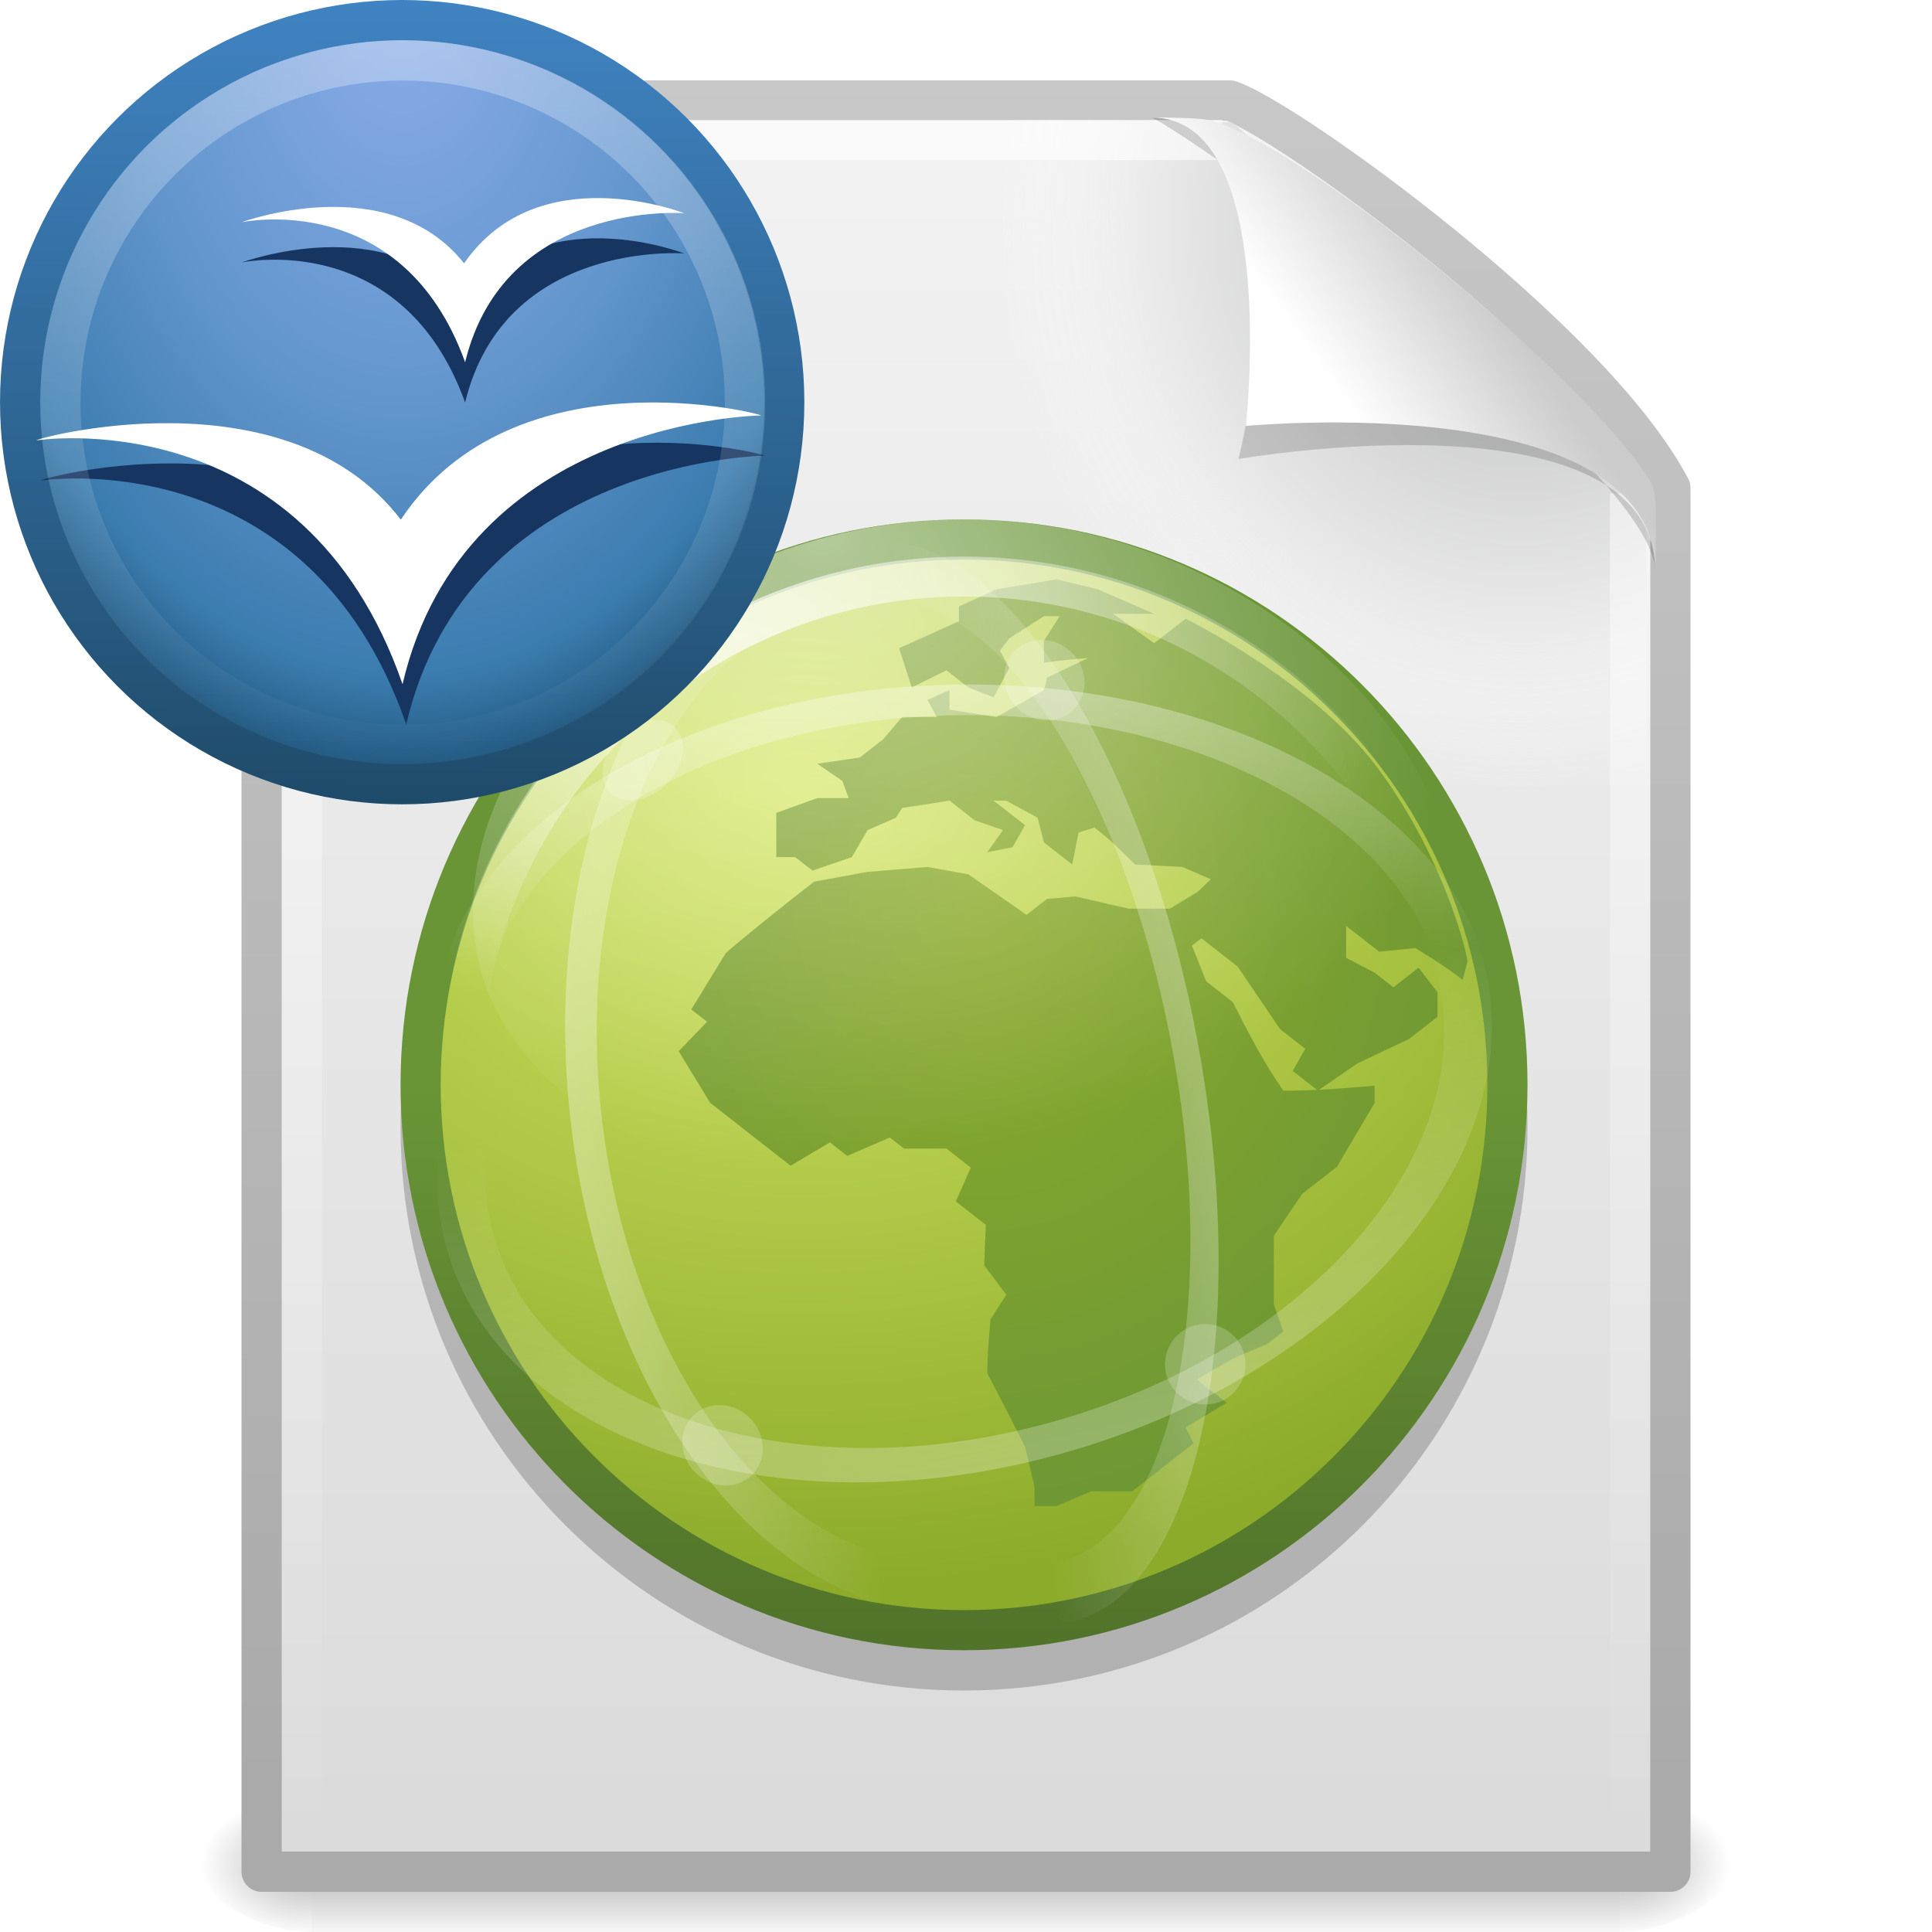 <?xml version="1.0" encoding="UTF-8" standalone="no"?>
<!-- Created with Inkscape (http://www.inkscape.org/) -->

<svg
   xmlns:svg="http://www.w3.org/2000/svg"
   xmlns="http://www.w3.org/2000/svg"
   xmlns:xlink="http://www.w3.org/1999/xlink"
   version="1.0"
   width="48"
   height="48"
   id="svg3141">
  <defs
     id="defs3143">
    <linearGradient
       id="linearGradient5048">
      <stop
         id="stop5050"
         style="stop-color:black;stop-opacity:0"
         offset="0" />
      <stop
         id="stop5056"
         style="stop-color:black;stop-opacity:1"
         offset="0.5" />
      <stop
         id="stop5052"
         style="stop-color:black;stop-opacity:0"
         offset="1" />
    </linearGradient>
    <linearGradient
       x1="302.857"
       y1="366.648"
       x2="302.857"
       y2="609.505"
       id="linearGradient2720"
       xlink:href="#linearGradient5048"
       gradientUnits="userSpaceOnUse"
       gradientTransform="matrix(0.067,0,0,0.015,-0.341,39.04)" />
    <radialGradient
       cx="605.714"
       cy="486.648"
       r="117.143"
       fx="605.714"
       fy="486.648"
       id="radialGradient2717"
       xlink:href="#linearGradient5060"
       gradientUnits="userSpaceOnUse"
       gradientTransform="matrix(-0.023,0,0,0.015,21.623,39.04)" />
    <linearGradient
       id="linearGradient5060">
      <stop
         id="stop5062"
         style="stop-color:black;stop-opacity:1"
         offset="0" />
      <stop
         id="stop5064"
         style="stop-color:black;stop-opacity:0"
         offset="1" />
    </linearGradient>
    <radialGradient
       cx="605.714"
       cy="486.648"
       r="117.143"
       fx="605.714"
       fy="486.648"
       id="radialGradient2714"
       xlink:href="#linearGradient5060"
       gradientUnits="userSpaceOnUse"
       gradientTransform="matrix(0.023,0,0,0.015,26.361,39.04)" />
    <linearGradient
       id="linearGradient3104">
      <stop
         id="stop3106"
         style="stop-color:#aaa;stop-opacity:1"
         offset="0" />
      <stop
         id="stop3108"
         style="stop-color:#c8c8c8;stop-opacity:1"
         offset="1" />
    </linearGradient>
    <linearGradient
       x1="-51.786"
       y1="50.786"
       x2="-51.786"
       y2="2.906"
       id="linearGradient2711"
       xlink:href="#linearGradient3104"
       gradientUnits="userSpaceOnUse"
       gradientTransform="matrix(0.807,0,0,0.895,59.41,-0.981)" />
    <linearGradient
       id="linearGradient3600">
      <stop
         id="stop3602"
         style="stop-color:#f4f4f4;stop-opacity:1"
         offset="0" />
      <stop
         id="stop3604"
         style="stop-color:#dbdbdb;stop-opacity:1"
         offset="1" />
    </linearGradient>
    <linearGradient
       x1="25.132"
       y1="0.985"
       x2="25.132"
       y2="47.013"
       id="linearGradient2709"
       xlink:href="#linearGradient3600"
       gradientUnits="userSpaceOnUse"
       gradientTransform="matrix(1,0,0,0.956,-1.0064697e-7,0.085)" />
    <radialGradient
       cx="102"
       cy="112.305"
       r="139.559"
       id="XMLID_8_"
       gradientUnits="userSpaceOnUse">
      <stop
         id="stop41"
         style="stop-color:#b7b8b9;stop-opacity:1"
         offset="0" />
      <stop
         id="stop47"
         style="stop-color:#ececec;stop-opacity:1"
         offset="0.189" />
      <stop
         id="stop49"
         style="stop-color:#fafafa;stop-opacity:0"
         offset="0.257" />
      <stop
         id="stop51"
         style="stop-color:white;stop-opacity:0"
         offset="0.301" />
      <stop
         id="stop53"
         style="stop-color:#fafafa;stop-opacity:0"
         offset="0.531" />
      <stop
         id="stop55"
         style="stop-color:#ebecec;stop-opacity:0"
         offset="0.845" />
      <stop
         id="stop57"
         style="stop-color:#e1e2e3;stop-opacity:0"
         offset="1" />
    </radialGradient>
    <radialGradient
       cx="102"
       cy="112.305"
       r="139.559"
       id="radialGradient2706"
       xlink:href="#XMLID_8_"
       gradientUnits="userSpaceOnUse"
       gradientTransform="matrix(0.362,0,0,-0.391,0.851,49.517)" />
    <linearGradient
       id="linearGradient3211">
      <stop
         id="stop3213"
         style="stop-color:white;stop-opacity:1"
         offset="0" />
      <stop
         id="stop3215"
         style="stop-color:white;stop-opacity:0"
         offset="1" />
    </linearGradient>
    <linearGradient
       x1="24"
       y1="2"
       x2="24"
       y2="46.017"
       id="linearGradient2700"
       xlink:href="#linearGradient3211"
       gradientUnits="userSpaceOnUse"
       gradientTransform="matrix(1,0,0,0.978,0,1.033)" />
    <filter
       x="-0.148"
       y="-0.164"
       width="1.297"
       height="1.329"
       color-interpolation-filters="sRGB"
       id="filter3212">
      <feGaussianBlur
         id="feGaussianBlur3214"
         stdDeviation="0.774" />
    </filter>
    <linearGradient
       id="linearGradient8589">
      <stop
         id="stop8591"
         style="stop-color:#fefefe;stop-opacity:1"
         offset="0" />
      <stop
         id="stop8593"
         style="stop-color:#cbcbcb;stop-opacity:1"
         offset="1" />
    </linearGradient>
    <linearGradient
       x1="32.892"
       y1="8.059"
       x2="36.358"
       y2="5.457"
       id="linearGradient2696"
       xlink:href="#linearGradient8589"
       gradientUnits="userSpaceOnUse"
       gradientTransform="matrix(0.998,0,0,1.041,0.164,0.894)" />
    <linearGradient
       x1="30.502"
       y1="55.647"
       x2="29.725"
       y2="24.654"
       id="linearGradient3112"
       xlink:href="#linearGradient3156"
       gradientUnits="userSpaceOnUse" />
    <linearGradient
       x1="28.221"
       y1="-2.31"
       x2="28.29"
       y2="20.664"
       id="linearGradient3110"
       xlink:href="#linearGradient3156"
       gradientUnits="userSpaceOnUse" />
    <linearGradient
       x1="27.889"
       y1="-0.815"
       x2="28.29"
       y2="20.664"
       id="linearGradient3108"
       xlink:href="#linearGradient3156"
       gradientUnits="userSpaceOnUse" />
    <linearGradient
       x1="24.335"
       y1="61.853"
       x2="28.29"
       y2="20.664"
       id="linearGradient3106"
       xlink:href="#linearGradient3156"
       gradientUnits="userSpaceOnUse" />
    <radialGradient
       cx="21.8"
       cy="10.143"
       r="14"
       fx="21.8"
       fy="3.682"
       id="radialGradient3104"
       xlink:href="#linearGradient3156"
       gradientUnits="userSpaceOnUse"
       gradientTransform="matrix(1.117,-0.029,0.018,0.771,-11.972,0.056)" />
    <linearGradient
       id="linearGradient3156">
      <stop
         id="stop3158"
         style="stop-color:white;stop-opacity:1"
         offset="0" />
      <stop
         id="stop3160"
         style="stop-color:white;stop-opacity:0"
         offset="1" />
    </linearGradient>
    <radialGradient
       cx="68.432"
       cy="25.946"
       r="13"
       fx="68.432"
       fy="25.946"
       id="radialGradient3102"
       xlink:href="#linearGradient3156"
       gradientUnits="userSpaceOnUse"
       gradientTransform="matrix(1.326,-0.025,0.014,0.731,-80.67,-12.369)" />
    <linearGradient
       id="linearGradient8918-8">
      <stop
         id="stop8920-7"
         style="stop-color:#8cab2a;stop-opacity:1"
         offset="0" />
      <stop
         id="stop8922-5"
         style="stop-color:#699536;stop-opacity:1"
         offset="1" />
    </linearGradient>
    <radialGradient
       cx="16.311"
       cy="11.715"
       r="9.799"
       fx="16.311"
       fy="11.715"
       id="radialGradient3100"
       xlink:href="#linearGradient8918-8"
       gradientUnits="userSpaceOnUse"
       gradientTransform="matrix(1.586,0.028,-0.032,1.825,-9.182,-10.697)" />
    <linearGradient
       id="linearGradient6493">
      <stop
         id="stop6495"
         style="stop-color:#699536;stop-opacity:1"
         offset="0" />
      <stop
         id="stop6497"
         style="stop-color:#51732a;stop-opacity:1"
         offset="1" />
    </linearGradient>
    <linearGradient
       x1="74"
       y1="37.048"
       x2="74"
       y2="51.096"
       id="linearGradient3098"
       xlink:href="#linearGradient6493"
       gradientUnits="userSpaceOnUse"
       gradientTransform="translate(-58,-21.006)" />
    <linearGradient
       id="linearGradient4103">
      <stop
         id="stop4105"
         style="stop-color:#d7e866;stop-opacity:1"
         offset="0" />
      <stop
         id="stop4107"
         style="stop-color:#8cab2a;stop-opacity:1"
         offset="1" />
    </linearGradient>
    <radialGradient
       cx="19.126"
       cy="12.904"
       r="22.464"
       fx="19.126"
       fy="12.904"
       id="radialGradient3096"
       xlink:href="#linearGradient4103"
       gradientUnits="userSpaceOnUse"
       gradientTransform="matrix(1.106,-0.004,0.003,0.899,-9.196,-3.098)" />
    <radialGradient
       cx="16.961"
       cy="5.883"
       r="22.105"
       fx="16.961"
       fy="5.883"
       id="radialGradient3740"
       xlink:href="#linearGradient3720"
       gradientUnits="userSpaceOnUse"
       gradientTransform="matrix(0,2,-1.346,0,28.919,-35.008)" />
    <linearGradient
       id="linearGradient3720">
      <stop
         id="stop3722"
         style="stop-color:#8badea;stop-opacity:1"
         offset="0" />
      <stop
         id="stop3728"
         style="stop-color:#6396cd;stop-opacity:1"
         offset="0.5" />
      <stop
         id="stop3730"
         style="stop-color:#3b7caf;stop-opacity:1"
         offset="0.841" />
      <stop
         id="stop3724"
         style="stop-color:#194c70;stop-opacity:1"
         offset="1" />
    </linearGradient>
    <linearGradient
       x1="10.148"
       y1="43.124"
       x2="10.55"
       y2="-1.086"
       id="linearGradient3769"
       xlink:href="#linearGradient3763"
       gradientUnits="userSpaceOnUse" />
    <linearGradient
       id="linearGradient3763">
      <stop
         id="stop3765"
         style="stop-color:#1f4b6a;stop-opacity:1"
         offset="0" />
      <stop
         id="stop3767"
         style="stop-color:#4083c2;stop-opacity:1"
         offset="1" />
    </linearGradient>
    <linearGradient
       id="linearGradient4544-1">
      <stop
         id="stop4546-7"
         style="stop-color:white;stop-opacity:1"
         offset="0" />
      <stop
         id="stop4548-8"
         style="stop-color:white;stop-opacity:0"
         offset="1" />
    </linearGradient>
    <linearGradient
       x1="21"
       y1="-1.216"
       x2="21"
       y2="43.254"
       id="linearGradient2945"
       xlink:href="#linearGradient4544-1"
       gradientUnits="userSpaceOnUse" />
  </defs>
  <g
     id="layer1">
    <rect
       width="32.508"
       height="3.57"
       x="7.738"
       y="44.43"
       id="rect2879"
       style="opacity:0.3;fill:url(#linearGradient2720);fill-opacity:1;fill-rule:nonzero;stroke:none;stroke-width:1;marker:none;visibility:visible;display:inline;overflow:visible" />
    <path
       d="m 7.738,44.43 c 0,0 0,3.57 0,3.57 -1.187,0.007 -2.868,-0.8 -2.868,-1.785 0,-0.985 1.324,-1.785 2.868,-1.785 z"
       id="path2881"
       style="opacity:0.3;fill:url(#radialGradient2717);fill-opacity:1;fill-rule:nonzero;stroke:none;stroke-width:1;marker:none;visibility:visible;display:inline;overflow:visible" />
    <path
       d="m 40.246,44.43 c 0,0 0,3.57 0,3.57 1.187,0.007 2.868,-0.8 2.868,-1.785 0,-0.985 -1.324,-1.785 -2.868,-1.785 z"
       id="path2883"
       style="opacity:0.3;fill:url(#radialGradient2714);fill-opacity:1;fill-rule:nonzero;stroke:none;stroke-width:1;marker:none;visibility:visible;display:inline;overflow:visible" />
    <path
       d="m 6.5,2.497 c 8.02,0 16.041,0 24.061,0 1.407,0.475 8.965,5.882 10.939,9.626 0,11.46 0,22.919 0,34.379 -11.667,0 -23.333,0 -35,0 0,-14.669 0,-29.337 0,-44.006 z"
       id="path4160"
       style="fill:url(#linearGradient2709);fill-opacity:1;stroke:url(#linearGradient2711);stroke-width:1;stroke-linecap:butt;stroke-linejoin:round;stroke-miterlimit:4;stroke-opacity:1;stroke-dasharray:none;stroke-dashoffset:0;display:inline" />
    <path
       d="m 7.362,46 c -0.199,0 -0.362,-0.175 -0.362,-0.391 l 0,-42.204 c 0,-0.216 0.162,-0.391 0.362,-0.391 7.483,0.108 15.776,-0.162 23.25,0.027 L 40.894,11.907 41,45.609 C 41,45.825 40.838,46 40.638,46 L 7.362,46 z"
       id="path4191"
       style="fill:url(#radialGradient2706);fill-opacity:1" />
    <path
       d="m 40.5,12.259 c 0,10.949 0,22.314 0,33.263 -11,0 -22,0 -33,0 0,-14.015 0,-28.03 0,-42.045 7.562,0 15.304,0 22.866,0"
       id="path2435"
       style="opacity:0.6;fill:none;stroke:url(#linearGradient2700);stroke-width:1;stroke-linecap:butt;stroke-linejoin:round;stroke-miterlimit:4;stroke-opacity:1;stroke-dasharray:none;stroke-dashoffset:0;display:inline" />
    <path
       d="m 28.617,2.921 c 4.283,0 2.153,8.483 2.153,8.483 0,0 10.358,-1.802 10.358,2.819 0,-2.61 -11.302,-10.729 -12.511,-11.302 z"
       id="path12038"
       style="opacity:0.4;fill:black;fill-opacity:1;fill-rule:evenodd;stroke:none;display:inline;filter:url(#filter3212)" />
    <path
       d="m 28.617,2.921 c 3.186,0 2.336,7.662 2.336,7.662 0,0 10.175,-0.981 10.175,3.64 0,-1.126 0.086,-1.932 -0.134,-2.284 -1.578,-2.524 -8.396,-8.188 -10.857,-8.931 -0.184,-0.056 -0.593,-0.088 -1.52,-0.088 z"
       id="path4474"
       style="fill:url(#linearGradient2696);fill-opacity:1;fill-rule:evenodd;stroke:none;display:inline" />
    <g
       transform="translate(59.952,-9.843)"
       id="g3075">
      <path
         d="m -22.001,37.843 c 0,7.732 -6.268,14 -14,14 -7.732,0 -14,-6.268 -14,-14 0,-7.732 6.268,-14 14,-14 7.732,0 14,6.268 14,14 z"
         id="path4022"
         style="opacity:0.2;fill:black;fill-opacity:1;stroke:none" />
      <g
         transform="translate(-52.001,20.753)"
         id="g3223">
        <g
           id="g6349">
          <path
             d="m 29.501,16.042 c 0,7.479 -6.049,13.549 -13.501,13.549 -7.453,0 -13.501,-6.07 -13.501,-13.549 0,-7.479 6.049,-13.549 13.501,-13.549 7.453,0 13.501,6.07 13.501,13.549 l 0,0 z"
             id="path6453"
             style="fill:url(#radialGradient3096);fill-opacity:1;stroke:url(#linearGradient3098);stroke-width:0.997;stroke-linecap:round;stroke-linejoin:round;stroke-miterlimit:4;stroke-opacity:1;stroke-dasharray:none;stroke-dashoffset:0" />
          <path
             d="m 28.509,12.98 -0.121,0.458 c -0.359,-0.292 -0.763,-0.538 -1.173,-0.794 l -0.899,0.091 -0.822,-0.641 0,0.793 0.704,0.367 0.469,0.366 0.626,-0.488 c 0.158,0.204 0.313,0.407 0.47,0.611 l 0,0.61 -0.705,0.549 -1.29,0.611 -0.977,0.673 -0.626,-0.49 0.313,-0.549 -0.625,-0.488 -1.056,-1.557 -0.899,-0.701 -0.235,0.183 0.353,0.886 0.664,0.519 c 0.379,0.755 0.755,1.477 1.253,2.199 0.772,0 1.501,-0.057 2.268,-0.123 l 0,0.428 -0.938,1.587 -0.861,0.671 -0.704,1.039 c 0,0.57 0,1.139 0,1.709 l 0.235,0.673 -0.391,0.304 -0.862,0.367 -0.899,0.519 0.744,0.58 -1.017,0.612 0.195,0.396 -1.526,1.191 -1.016,0 -0.861,0.367 -0.549,0 0,-0.488 -0.233,-0.978 c -0.303,-0.613 -0.618,-1.222 -0.938,-1.83 0,-0.449 0.039,-0.894 0.078,-1.343 l 0.392,-0.61 -0.549,-0.733 0.04,-1.007 -0.744,-0.58 0.372,-0.839 -0.605,-0.474 -1.057,0 -0.352,-0.275 -1.056,0.458 -0.43,-0.337 -0.978,0.58 C 11.023,17.528 10.358,17.009 9.693,16.49 L 8.911,15.207 9.615,14.475 9.224,14.17 10.084,12.765 c 0.706,-0.606 1.444,-1.187 2.19,-1.77 l 1.33,-0.244 1.486,-0.122 1.017,0.183 1.447,1.007 0.509,-0.396 0.703,-0.061 1.33,0.305 1.017,0 0.704,-0.428 0.313,-0.305 -0.705,-0.305 -1.174,-0.061 C 19.926,10.256 19.624,9.929 19.237,9.652 l -0.392,0.122 -0.157,0.794 -0.704,-0.549 -0.155,-0.612 -0.782,-0.426 -0.314,0 0.783,0.61 -0.313,0.549 -0.625,0.122 L 16.968,9.713 16.263,9.47 15.639,8.981 14.464,9.164 14.308,9.407 l -0.704,0.306 -0.391,0.672 -0.977,0.335 -0.431,-0.335 -0.469,0 0,-1.099 1.017,-0.367 0.782,0 -0.158,-0.427 -0.624,-0.428 1.055,-0.153 0.586,-0.457 0.469,-0.55 0.862,0 -0.235,-0.427 0.549,-0.244 0,0.488 1.173,0.183 1.173,-0.671 0.079,-0.306 1.016,-0.488 c -0.368,0.032 -0.736,0.055 -1.095,0.122 l 0,-0.55 0.391,-0.611 -0.391,0 -0.859,0.549 -0.235,0.305 0.235,0.428 -0.392,0.732 -0.625,-0.244 -0.546,-0.427 -0.862,0.427 -0.313,-0.976 1.486,-0.671 0,-0.367 0.939,-0.427 1.486,-0.245 1.017,0.245 1.408,0.61 -1.017,0 1.017,0.733 0.782,-0.61 c 0,0 3.111,1.527 4.718,3.64 1.564,2.055 2.218,4.392 2.286,4.877 l -2e-6,0 z"
             id="path6457"
             style="fill:url(#radialGradient3100);fill-opacity:1;fill-rule:nonzero;stroke:none" />
          <path
             d="m 28.504,15.956 c 0,6.923 -5.602,12.542 -12.504,12.542 -6.902,0 -12.504,-5.619 -12.504,-12.542 0,-6.923 5.602,-12.542 12.504,-12.542 6.902,0 12.504,5.619 12.504,12.542 z"
             id="path6461"
             style="opacity:0.7;fill:none;stroke:url(#radialGradient3102);stroke-width:0.991;stroke-linecap:round;stroke-linejoin:round;stroke-miterlimit:4;stroke-opacity:1;stroke-dasharray:none;stroke-dashoffset:0" />
          <path
             d="m 28.2,11.72 c 0,4.692 -5.466,7.274 -12.2,7.274 -6.734,0 -12.2,-2.582 -12.2,-7.274 0,-4.692 5.466,-9.726 12.2,-9.726 6.734,0 12.2,5.034 12.2,9.726 l 0,0 z"
             id="path6463"
             style="opacity:0.5;fill:url(#radialGradient3104);fill-opacity:1;stroke:none" />
          <path
             d="m 46,24.25 c 0,9.665 -7.835,17.5 -17.5,17.5 -9.665,0 -17.5,-7.835 -17.5,-17.5 0,-9.665 7.835,-17.5 17.5,-17.5 9.665,0 17.5,7.835 17.5,17.5 l 0,0 z"
             transform="matrix(0.703,-0.194,0.128,0.476,-7.122,10.481)"
             id="path6465"
             style="opacity:0.5;fill:none;stroke:url(#linearGradient3106);stroke-width:1.663;stroke-linecap:round;stroke-linejoin:miter;stroke-miterlimit:4;stroke-opacity:1;stroke-dasharray:none;stroke-dashoffset:0" />
          <path
             d="m 46,24.25 c 0,9.665 -7.835,17.5 -17.5,17.5 -9.665,0 -17.5,-7.835 -17.5,-17.5 0,-9.665 7.835,-17.5 17.5,-17.5 9.665,0 17.5,7.835 17.5,17.5 l 0,0 z"
             transform="matrix(0.716,-0.004,7.1472984e-4,0.459,-4.416,3.493)"
             id="path6467"
             style="opacity:0.5;fill:none;stroke:url(#linearGradient3108);stroke-width:1.656;stroke-linecap:round;stroke-linejoin:miter;stroke-miterlimit:4;stroke-opacity:1;stroke-dasharray:none;stroke-dashoffset:0" />
          <path
             d="m 46,24.25 c 0,9.665 -7.835,17.5 -17.5,17.5 -9.665,0 -17.5,-7.835 -17.5,-17.5 0,-9.665 7.835,-17.5 17.5,-17.5 9.665,0 17.5,7.835 17.5,17.5 l 0,0 z"
             transform="matrix(-0.065,-0.715,0.453,-0.026,5.36,36.984)"
             id="path6469"
             style="opacity:0.5;fill:none;stroke:url(#linearGradient3110);stroke-width:1.714;stroke-linecap:round;stroke-linejoin:miter;stroke-miterlimit:4;stroke-opacity:1;stroke-dasharray:none;stroke-dashoffset:0" />
          <path
             d="m 46,24.25 c 0,9.665 -7.835,17.5 -17.5,17.5 -9.665,0 -17.5,-7.835 -17.5,-17.5 0,-9.665 7.835,-17.5 17.5,-17.5 9.665,0 17.5,7.835 17.5,17.5 l 0,0 z"
             transform="matrix(-0.106,-0.725,0.32,0.011,11.335,36.386)"
             id="path6471"
             style="opacity:0.5;fill:none;stroke:url(#linearGradient3112);stroke-width:2.076;stroke-linecap:round;stroke-linejoin:miter;stroke-miterlimit:4;stroke-opacity:1;stroke-dasharray:none;stroke-dashoffset:0" />
          <g
             transform="matrix(0.643,-0.175,0.175,0.643,-3.534,4.037)"
             id="g6473"
             style="opacity:0.4;stroke-width:1.591;stroke-miterlimit:4;stroke-dasharray:none">
            <path
               d="m 31.375,37.875 c 0,0.966 -0.784,1.75 -1.75,1.75 -0.966,0 -1.75,-0.784 -1.75,-1.75 0,-0.966 0.784,-1.75 1.75,-1.75 0.966,0 1.75,0.784 1.75,1.75 l 0,0 z"
               transform="matrix(0.857,0,0,0.857,4.107,5.036)"
               id="path6475"
               style="opacity:0.5;fill:white;fill-opacity:1;stroke:none" />
          </g>
          <g
             transform="matrix(0.635,-0.151,0.202,0.649,-16.302,5.117)"
             id="g6477"
             style="opacity:0.4;stroke-width:1.719;stroke-miterlimit:4;stroke-dasharray:none">
            <path
               d="m 31.375,37.875 c 0,0.966 -0.784,1.75 -1.75,1.75 -0.966,0 -1.75,-0.784 -1.75,-1.75 0,-0.966 0.784,-1.75 1.75,-1.75 0.966,0 1.75,0.784 1.75,1.75 l 0,0 z"
               transform="matrix(0.857,0,0,0.857,4.107,5.036)"
               id="path6479"
               style="opacity:0.5;fill:white;fill-opacity:1;stroke:none" />
          </g>
          <g
             transform="matrix(0.616,-0.213,0.254,0.632,-9.698,-11.426)"
             id="g6481"
             style="opacity:0.4;stroke-width:1.719;stroke-miterlimit:4;stroke-dasharray:none">
            <path
               d="m 31.375,37.875 c 0,0.966 -0.784,1.75 -1.75,1.75 -0.966,0 -1.75,-0.784 -1.75,-1.75 0,-0.966 0.784,-1.75 1.75,-1.75 0.966,0 1.75,0.784 1.75,1.75 l 0,0 z"
               transform="matrix(0.857,0,0,0.857,4.107,5.036)"
               id="path6483"
               style="opacity:0.5;fill:white;fill-opacity:1;stroke:none" />
          </g>
          <g
             transform="matrix(0.667,-0.188,-0.011,0.639,-11.243,-10.439)"
             id="g6485"
             style="opacity:0.4;stroke-width:1.719;stroke-miterlimit:4;stroke-dasharray:none">
            <path
               d="m 31.375,37.875 c 0,0.966 -0.784,1.75 -1.75,1.75 -0.966,0 -1.75,-0.784 -1.75,-1.75 0,-0.966 0.784,-1.75 1.75,-1.75 0.966,0 1.75,0.784 1.75,1.75 l 0,0 z"
               transform="matrix(0.857,0,0,0.857,4.107,5.036)"
               id="path6487"
               style="opacity:0.5;fill:white;fill-opacity:1;stroke:none" />
          </g>
        </g>
      </g>
    </g>
    <g
       transform="translate(76.808,-2.892)"
       id="g2663">
      <circle
         cx="21"
         cy="21.019"
         r="21"
         transform="matrix(0.452,0,0,0.452,-76.308,3.383)"
         id="circle51"
         style="fill:url(#radialGradient3740);fill-opacity:1;stroke:url(#linearGradient3769);stroke-width:2.211;stroke-miterlimit:4;stroke-opacity:1;stroke-dasharray:none" />
      <path
         d="m -75.803,14.833 c -0.088,0.01 6.616,-1.073 9.088,6.058 1.542,-6.618 8.966,-6.679 8.904,-6.676 0.177,0 -6.114,-1.674 -8.947,2.588 -2.875,-3.763 -9.249,-1.971 -9.045,-1.971 z"
         id="path4552"
         style="fill:#173561;fill-opacity:1" />
      <path
         d="m -75.895,13.833 c -0.088,0.01 6.616,-1.073 9.088,6.058 1.542,-6.618 8.966,-6.679 8.904,-6.676 0.177,0 -6.114,-1.674 -8.947,2.588 -2.875,-3.763 -9.249,-1.971 -9.045,-1.971 z"
         id="path53"
         style="fill:white" />
      <path
         d="m -70.808,9.414 c 0,0 3.991,-0.863 5.556,3.478 0.981,-4.048 5.444,-3.703 5.444,-3.703 0,0 -3.63,-1.416 -5.47,1.246 -1.881,-2.369 -5.531,-1.02 -5.53,-1.02 z"
         id="path4554"
         style="fill:#173561;fill-opacity:1" />
      <path
         d="m -70.808,8.414 c 0,0 3.991,-0.863 5.556,3.478 0.981,-4.048 5.444,-3.703 5.444,-3.703 0,0 -3.63,-1.416 -5.47,1.246 -1.881,-2.369 -5.531,-1.02 -5.53,-1.02 z"
         id="path55"
         style="fill:white" />
      <circle
         cx="21"
         cy="21.019"
         r="21"
         transform="matrix(0.405,0,0,0.405,-75.308,4.384)"
         id="circle4534"
         style="opacity:0.3;fill:none;stroke:url(#linearGradient2945);stroke-width:2.471;stroke-miterlimit:4;stroke-opacity:1;stroke-dasharray:none" />
    </g>
  </g>
</svg>
